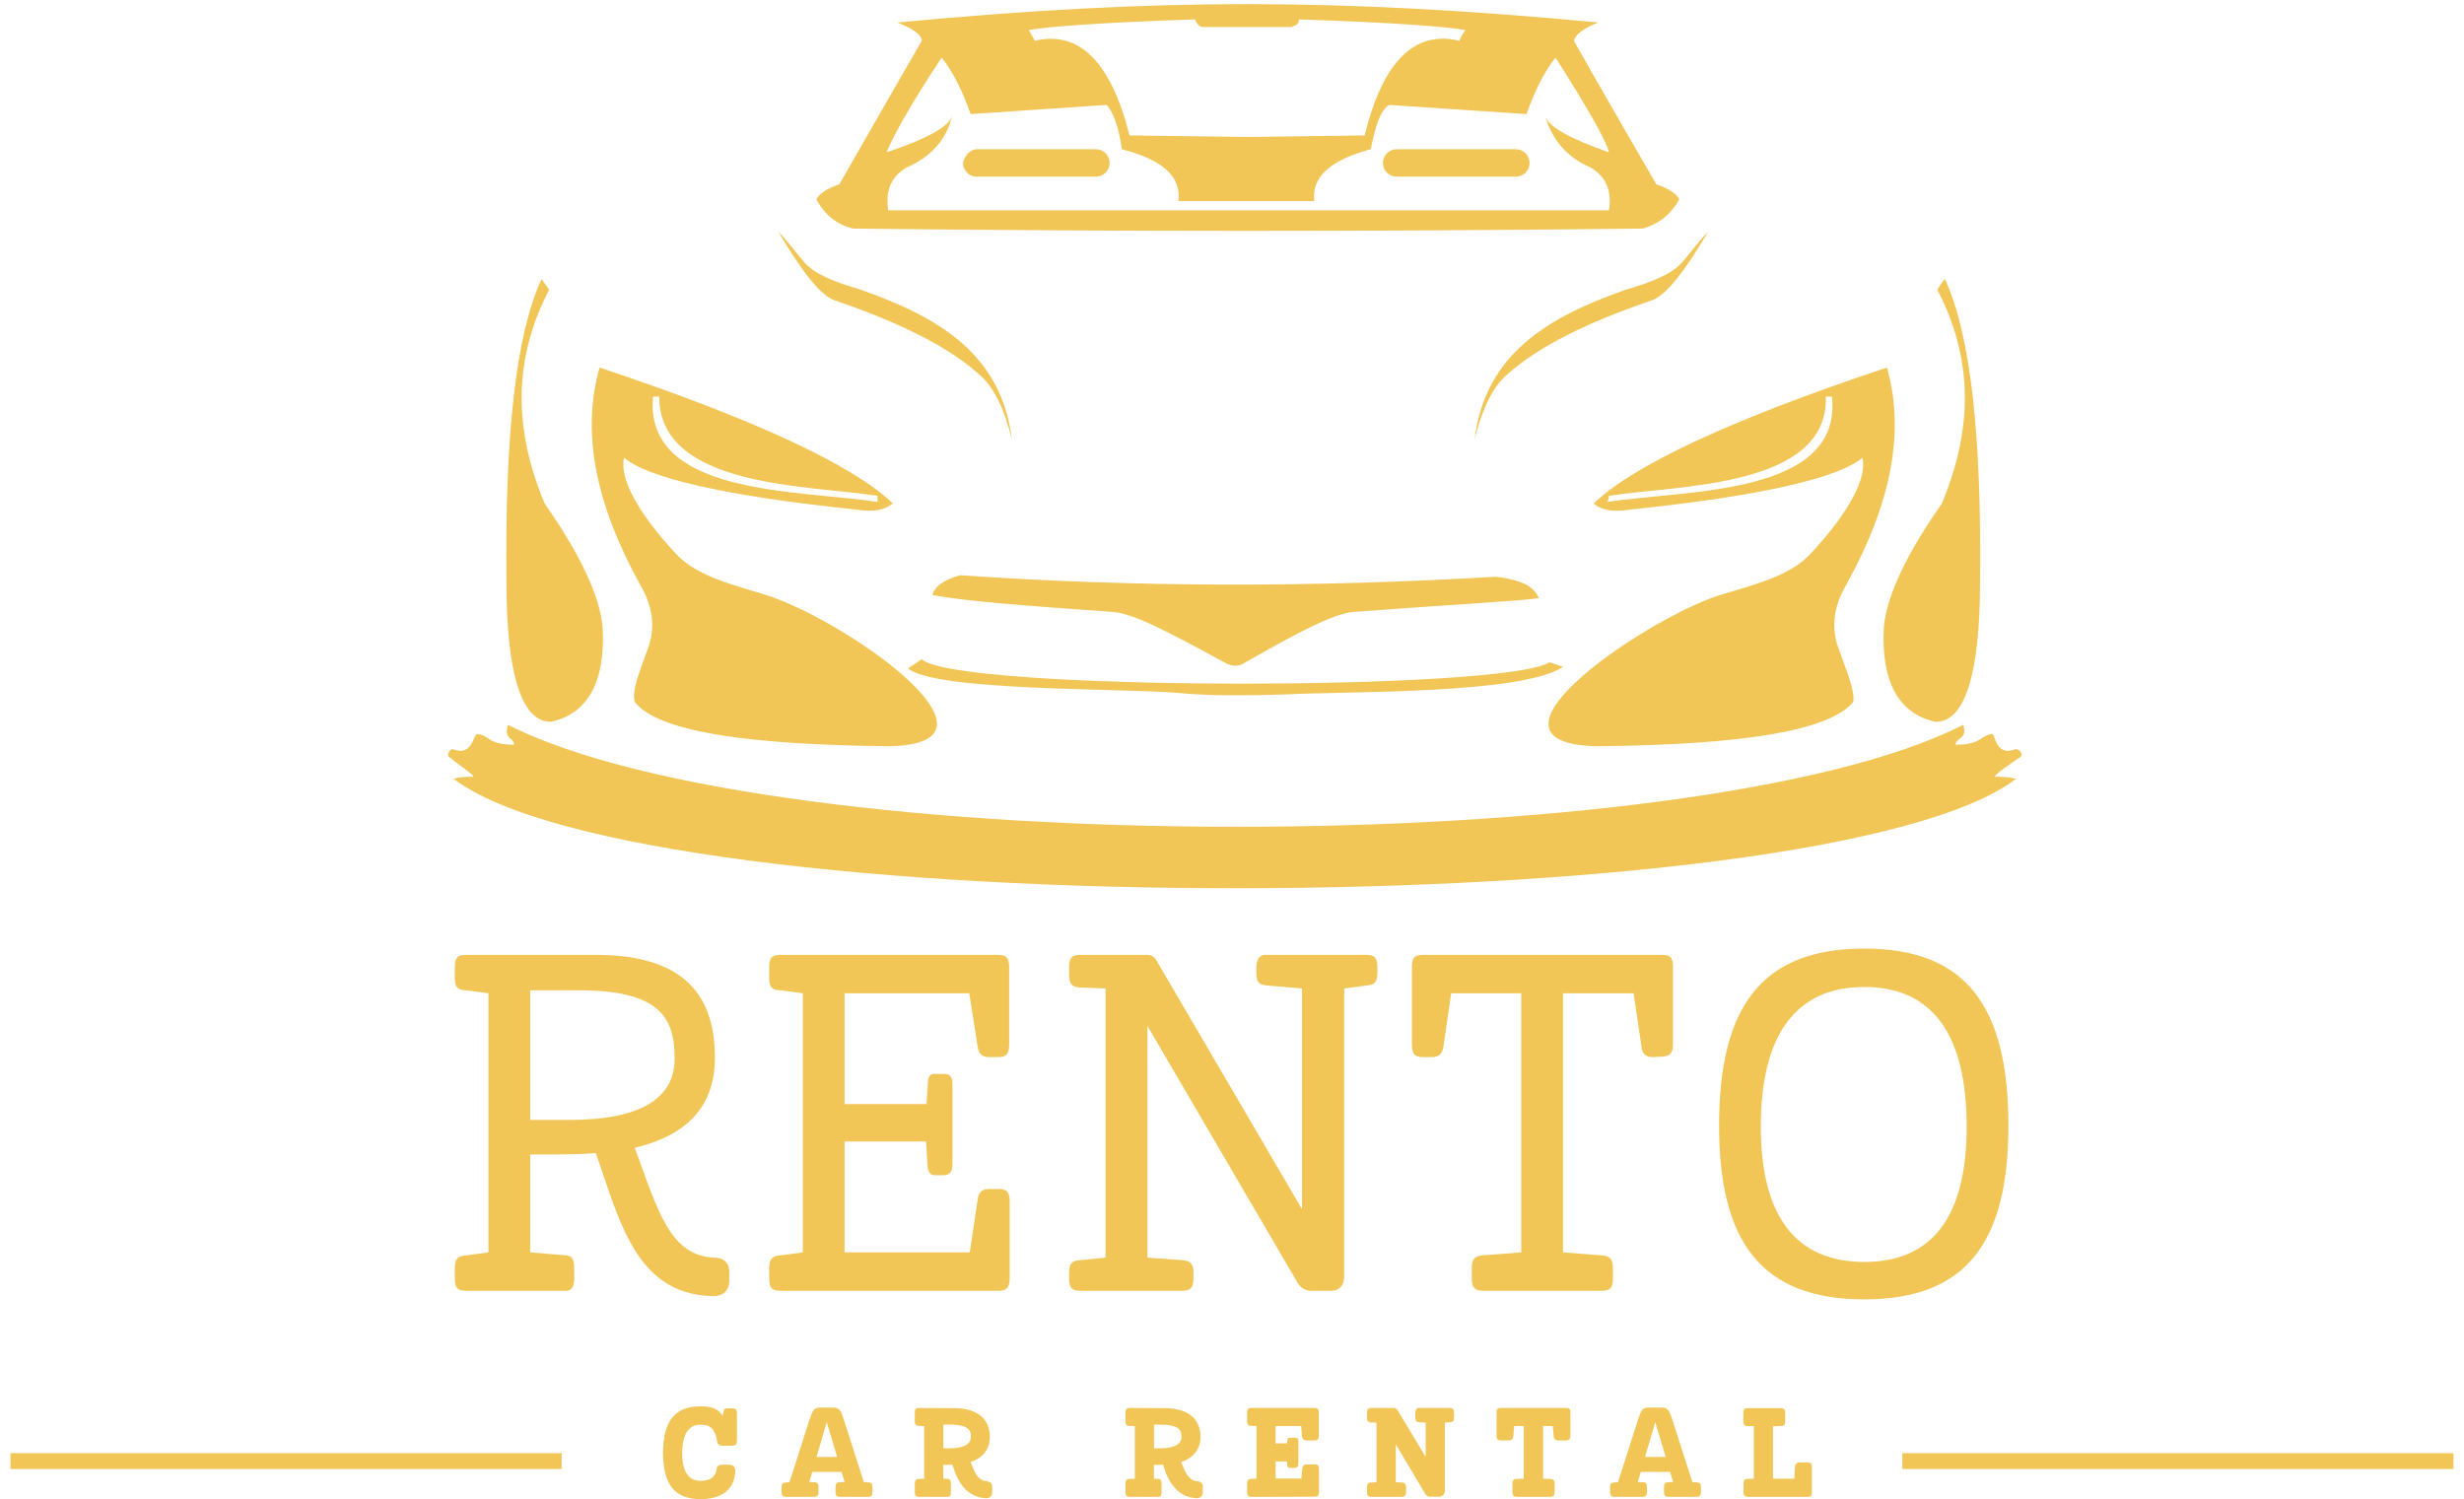 <svg xmlns="http://www.w3.org/2000/svg" xmlns:xlink="http://www.w3.org/1999/xlink" zoomAndPan="magnify" preserveAspectRatio="xMidYMid meet" version="1.0" viewBox="70.52 128 233.42 142.03"><defs><g/><clipPath id="e4cfdb8973"><path d="M 112.5 128 L 262.5 128 L 262.5 213 L 112.5 213 Z M 112.5 128 " clip-rule="nonzero"/></clipPath></defs><g fill="#f1c656" fill-opacity="1"><g transform="translate(111.011, 250.288)"><g><path d="M 26.969 0.5 C 27.969 0.547 28.594 0 28.594 -0.953 L 28.594 -1.812 C 28.594 -2.5 28.234 -3.094 27.234 -3.141 C 23 -3.281 21.875 -7.453 19.641 -13.547 C 24.828 -14.781 27.234 -17.688 27.234 -22.094 C 27.234 -28.516 23.734 -31.781 16.094 -31.828 L 3.688 -31.828 C 2.812 -31.828 2.594 -31.516 2.594 -30.688 L 2.594 -29.641 C 2.594 -28.781 2.859 -28.469 3.688 -28.469 L 5.781 -28.188 L 5.781 -3.641 L 3.688 -3.359 C 2.859 -3.312 2.594 -3 2.594 -2.141 L 2.594 -1.188 C 2.594 -0.312 2.812 0 3.688 0 L 13.094 0 C 13.641 0 13.906 -0.312 13.906 -1.188 L 13.906 -2.141 C 13.906 -3 13.688 -3.312 13.141 -3.359 L 9.734 -3.641 L 9.734 -12.906 C 13.781 -12.906 14.906 -12.953 15.953 -13.047 C 18.188 -6.688 19.734 0.312 26.969 0.5 Z M 9.734 -16.188 L 9.734 -28.469 L 14.328 -28.469 C 21.922 -28.469 23.422 -25.969 23.422 -22 C 23.422 -18.281 20.281 -16.188 13.453 -16.188 Z M 9.734 -16.188 "/></g></g></g><g fill="#f1c656" fill-opacity="1"><g transform="translate(140.793, 250.288)"><g><path d="M 3.688 0 L 24.328 0 C 25.047 0 25.375 -0.312 25.375 -1.141 L 25.375 -8.5 C 25.375 -9.281 25.141 -9.641 24.375 -9.641 L 23.422 -9.641 C 22.922 -9.641 22.422 -9.5 22.328 -8.547 L 21.594 -3.641 L 9.734 -3.641 L 9.734 -14.141 L 17.453 -14.141 L 17.594 -11.828 C 17.594 -11.375 17.828 -10.953 18.234 -10.953 L 19.141 -10.953 C 19.734 -10.953 19.953 -11.375 19.953 -11.906 L 19.953 -19.594 C 19.953 -20.281 19.734 -20.547 19.141 -20.547 L 18.234 -20.547 C 17.875 -20.547 17.641 -20.281 17.641 -19.875 L 17.5 -17.688 L 9.734 -17.688 L 9.734 -28.188 L 21.547 -28.188 L 22.328 -23.234 C 22.422 -22.328 22.875 -22.141 23.422 -22.141 L 24.328 -22.141 C 25.047 -22.141 25.328 -22.469 25.328 -23.328 L 25.328 -30.641 C 25.328 -31.562 25.047 -31.828 24.234 -31.828 L 3.688 -31.828 C 2.812 -31.828 2.594 -31.516 2.594 -30.641 L 2.594 -29.641 C 2.594 -28.781 2.859 -28.469 3.688 -28.469 L 5.781 -28.188 L 5.781 -3.641 L 3.688 -3.359 C 2.859 -3.312 2.594 -3 2.594 -2.141 L 2.594 -1.188 C 2.594 -0.312 2.812 0 3.688 0 Z M 3.688 0 "/></g></g></g><g fill="#f1c656" fill-opacity="1"><g transform="translate(169.439, 250.288)"><g><path d="M 3.406 0 L 13.047 0 C 13.875 0 14.141 -0.312 14.141 -1.188 L 14.141 -1.688 C 14.141 -2.547 13.875 -2.859 13.047 -2.906 L 9.781 -3.141 L 9.781 -25.094 L 24.047 -0.688 C 24.375 -0.234 24.781 0 25.281 0 L 27.188 0 C 27.922 0 28.422 -0.5 28.422 -1.312 L 28.422 -28.641 L 30.516 -28.922 C 31.328 -28.969 31.562 -29.281 31.562 -30.141 L 31.562 -30.641 C 31.562 -31.516 31.328 -31.828 30.516 -31.828 L 20.922 -31.828 C 20.328 -31.828 20.094 -31.234 20.094 -30.641 L 20.094 -30.141 C 20.094 -29.281 20.328 -28.969 21.141 -28.922 L 24.422 -28.641 L 24.422 -7.734 L 10.641 -31.281 C 10.453 -31.641 10.141 -31.828 9.734 -31.828 L 3.406 -31.828 C 2.594 -31.828 2.359 -31.516 2.359 -30.641 L 2.359 -29.969 C 2.359 -29.094 2.594 -28.781 3.406 -28.734 L 5.812 -28.641 L 5.812 -3.141 L 3.406 -2.906 C 2.594 -2.859 2.359 -2.547 2.359 -1.688 L 2.359 -1.188 C 2.359 -0.312 2.594 0 3.406 0 Z M 3.406 0 "/></g></g></g><g fill="#f1c656" fill-opacity="1"><g transform="translate(203.086, 250.288)"><g><path d="M 7.953 0 L 19.141 0 C 20 0 20.234 -0.312 20.234 -1.188 L 20.234 -2.141 C 20.234 -3 19.953 -3.312 19.141 -3.359 L 15.5 -3.641 L 15.5 -28.188 L 22.188 -28.188 L 22.922 -23.234 C 22.969 -22.328 23.469 -22.141 24.047 -22.141 L 25.016 -22.188 C 25.688 -22.281 25.922 -22.594 25.922 -23.328 L 25.922 -30.641 C 25.922 -31.562 25.688 -31.828 24.828 -31.828 L 2.281 -31.828 C 1.406 -31.828 1.188 -31.562 1.188 -30.641 L 1.188 -23.328 C 1.188 -22.469 1.453 -22.141 2.188 -22.141 L 3.094 -22.141 C 3.594 -22.141 4.094 -22.328 4.188 -23.234 L 4.906 -28.188 L 11.547 -28.188 L 11.547 -3.641 L 7.906 -3.359 C 7.141 -3.312 6.859 -3 6.859 -2.141 L 6.859 -1.188 C 6.859 -0.312 7.141 0 7.953 0 Z M 7.953 0 "/></g></g></g><g fill="#f1c656" fill-opacity="1"><g transform="translate(230.185, 250.288)"><g><path d="M 16.953 -32.422 C 7.188 -32.422 3.188 -26.875 3.188 -15.641 C 3.188 -4.641 7.188 0.812 16.953 0.812 C 26.641 0.812 30.594 -4.641 30.594 -15.641 C 30.594 -26.875 26.641 -32.422 16.953 -32.422 Z M 7.141 -15.547 C 7.141 -24.375 10.547 -28.781 16.953 -28.781 C 23.328 -28.781 26.641 -24.375 26.641 -15.547 C 26.641 -6.953 23.328 -2.734 16.953 -2.734 C 10.547 -2.734 7.141 -6.953 7.141 -15.547 Z M 7.141 -15.547 "/></g></g></g><g fill="#f1c656" fill-opacity="1"><g transform="translate(132.486, 269.794)"><g><path d="M 4.406 0.234 C 6.156 0.234 7.578 -0.484 7.688 -2.375 C 7.734 -2.75 7.516 -3.031 7.141 -3.031 L 6.422 -3.031 C 6.188 -3.031 5.969 -2.922 5.922 -2.656 C 5.844 -1.844 5.25 -1.5 4.391 -1.5 C 3.281 -1.5 2.672 -2.359 2.656 -4.125 C 2.672 -5.938 3.281 -6.828 4.391 -6.828 C 5.281 -6.828 5.75 -6.453 5.953 -5.359 C 5.969 -4.844 6.297 -4.828 6.547 -4.828 L 7.281 -4.828 C 7.734 -4.828 7.844 -4.938 7.844 -5.375 L 7.844 -7.844 C 7.844 -8.281 7.734 -8.375 7.297 -8.375 L 7.031 -8.375 C 6.719 -8.375 6.641 -8.312 6.594 -8.141 L 6.484 -7.656 C 6.078 -8.359 5.406 -8.562 4.406 -8.562 C 1.906 -8.562 0.859 -7.109 0.844 -4.141 C 0.859 -1.219 1.906 0.234 4.406 0.234 Z M 4.406 0.234 "/></g></g></g><g fill="#f1c656" fill-opacity="1"><g transform="translate(144.31, 269.794)"><g><path d="M 0.75 0.016 L 3.234 0.016 C 3.641 0.016 3.75 -0.078 3.75 -0.531 L 3.75 -0.797 C 3.75 -1.25 3.688 -1.375 3.25 -1.375 L 2.875 -1.391 L 3.156 -2.344 L 5.938 -2.344 L 6.219 -1.391 L 5.859 -1.375 C 5.422 -1.375 5.359 -1.25 5.359 -0.797 L 5.359 -0.531 C 5.359 -0.078 5.453 0.016 5.875 0.016 L 8.359 0.016 C 8.766 0.016 8.859 -0.078 8.859 -0.531 L 8.859 -0.797 C 8.859 -1.25 8.797 -1.344 8.359 -1.359 L 8.047 -1.375 L 6.109 -7.406 C 5.844 -8.219 5.703 -8.438 5.141 -8.438 L 3.922 -8.438 C 3.344 -8.438 3.219 -8.25 2.922 -7.375 L 1 -1.375 L 0.75 -1.359 C 0.312 -1.328 0.25 -1.25 0.25 -0.797 L 0.25 -0.531 C 0.25 -0.078 0.344 0.016 0.75 0.016 Z M 3.562 -3.766 L 4.531 -7.062 L 5.516 -3.766 Z M 3.562 -3.766 "/></g></g></g><g fill="#f1c656" fill-opacity="1"><g transform="translate(156.493, 269.794)"><g><path d="M 7.359 0.141 C 7.734 0.188 8.016 -0.047 8.016 -0.406 L 8.016 -0.984 C 8.016 -1.219 7.875 -1.422 7.469 -1.469 C 6.641 -1.547 6.344 -2.312 5.969 -3.281 C 7.172 -3.688 7.797 -4.531 7.797 -5.672 C 7.797 -7.344 6.641 -8.375 4.422 -8.391 L 1.188 -8.406 C 0.75 -8.406 0.688 -8.297 0.688 -7.891 L 0.688 -7.25 C 0.688 -6.797 0.781 -6.703 1.188 -6.703 L 1.578 -6.688 L 1.578 -1.703 L 1.188 -1.688 C 0.781 -1.688 0.688 -1.578 0.688 -1.141 L 0.688 -0.547 C 0.688 -0.094 0.75 0.016 1.188 0.016 L 3.797 0.016 C 4.031 0.016 4.109 -0.094 4.109 -0.547 L 4.109 -1.141 C 4.109 -1.578 4.016 -1.688 3.797 -1.688 L 3.391 -1.703 L 3.375 -3.016 C 3.828 -3.016 4.062 -3.016 4.266 -3.031 C 4.734 -1.312 5.672 0.031 7.359 0.141 Z M 3.391 -4.578 L 3.391 -6.828 L 3.969 -6.828 C 5.922 -6.828 6 -6.188 6 -5.656 C 6 -5.047 5.453 -4.578 3.906 -4.578 Z M 3.391 -4.578 "/></g></g></g><g fill="#f1c656" fill-opacity="1"><g transform="translate(168.017, 269.794)"><g/></g></g><g fill="#f1c656" fill-opacity="1"><g transform="translate(176.448, 269.794)"><g><path d="M 7.359 0.141 C 7.734 0.188 8.016 -0.047 8.016 -0.406 L 8.016 -0.984 C 8.016 -1.219 7.875 -1.422 7.469 -1.469 C 6.641 -1.547 6.344 -2.312 5.969 -3.281 C 7.172 -3.688 7.797 -4.531 7.797 -5.672 C 7.797 -7.344 6.641 -8.375 4.422 -8.391 L 1.188 -8.406 C 0.75 -8.406 0.688 -8.297 0.688 -7.891 L 0.688 -7.25 C 0.688 -6.797 0.781 -6.703 1.188 -6.703 L 1.578 -6.688 L 1.578 -1.703 L 1.188 -1.688 C 0.781 -1.688 0.688 -1.578 0.688 -1.141 L 0.688 -0.547 C 0.688 -0.094 0.75 0.016 1.188 0.016 L 3.797 0.016 C 4.031 0.016 4.109 -0.094 4.109 -0.547 L 4.109 -1.141 C 4.109 -1.578 4.016 -1.688 3.797 -1.688 L 3.391 -1.703 L 3.375 -3.016 C 3.828 -3.016 4.062 -3.016 4.266 -3.031 C 4.734 -1.312 5.672 0.031 7.359 0.141 Z M 3.391 -4.578 L 3.391 -6.828 L 3.969 -6.828 C 5.922 -6.828 6 -6.188 6 -5.656 C 6 -5.047 5.453 -4.578 3.906 -4.578 Z M 3.391 -4.578 "/></g></g></g><g fill="#f1c656" fill-opacity="1"><g transform="translate(187.972, 269.794)"><g><path d="M 1.188 0.016 L 7.031 0 C 7.422 0 7.5 -0.094 7.5 -0.516 L 7.5 -2.531 C 7.5 -2.938 7.422 -3.062 7.047 -3.062 L 6.391 -3.062 C 6.188 -3.062 5.922 -3.047 5.906 -2.562 L 5.828 -1.719 L 3.391 -1.719 L 3.391 -3.344 L 4.469 -3.344 L 4.484 -3.062 C 4.5 -2.922 4.531 -2.734 4.672 -2.734 L 5.203 -2.734 C 5.484 -2.734 5.547 -2.922 5.547 -3.109 L 5.547 -5.203 C 5.547 -5.516 5.484 -5.578 5.203 -5.578 L 4.672 -5.578 C 4.562 -5.578 4.531 -5.484 4.516 -5.375 L 4.469 -5.062 L 3.391 -5.047 L 3.391 -6.688 L 5.812 -6.688 L 5.875 -5.828 C 5.906 -5.344 6.172 -5.328 6.391 -5.328 L 7.016 -5.328 C 7.391 -5.328 7.484 -5.438 7.484 -5.859 L 7.484 -7.875 C 7.484 -8.328 7.422 -8.406 6.969 -8.406 L 1.188 -8.406 C 0.75 -8.406 0.688 -8.297 0.688 -7.844 L 0.688 -7.25 C 0.688 -6.797 0.781 -6.703 1.188 -6.703 L 1.578 -6.688 L 1.578 -1.703 L 1.188 -1.688 C 0.781 -1.688 0.688 -1.578 0.688 -1.141 L 0.688 -0.547 C 0.688 -0.094 0.75 0.016 1.188 0.016 Z M 1.188 0.016 "/></g></g></g><g fill="#f1c656" fill-opacity="1"><g transform="translate(199.389, 269.794)"><g><path d="M 1.109 0.016 L 3.828 0.016 C 4.266 0.016 4.328 -0.094 4.328 -0.547 L 4.328 -0.797 C 4.328 -1.25 4.234 -1.344 3.828 -1.344 L 3.359 -1.375 L 3.359 -4.953 L 6.172 -0.234 C 6.25 -0.078 6.422 0 6.578 0 L 7.469 0 C 7.781 0 8 -0.234 8 -0.531 L 8 -7.016 L 8.375 -7.047 C 8.797 -7.047 8.875 -7.156 8.875 -7.578 L 8.875 -7.844 C 8.875 -8.297 8.812 -8.406 8.391 -8.406 L 5.516 -8.406 C 5.25 -8.406 5.203 -8.109 5.203 -7.844 L 5.203 -7.578 C 5.203 -7.156 5.297 -7.047 5.719 -7.047 L 6.188 -7.016 L 6.188 -3.766 L 3.531 -8.188 C 3.453 -8.328 3.297 -8.406 3.141 -8.406 L 1.109 -8.406 C 0.703 -8.406 0.625 -8.297 0.625 -7.844 L 0.625 -7.578 C 0.625 -7.141 0.703 -7.031 1.125 -7.031 L 1.531 -7.016 L 1.531 -1.375 L 1.125 -1.344 C 0.703 -1.344 0.625 -1.25 0.625 -0.797 L 0.625 -0.547 C 0.625 -0.094 0.703 0.016 1.109 0.016 Z M 1.109 0.016 "/></g></g></g><g fill="#f1c656" fill-opacity="1"><g transform="translate(211.98, 269.794)"><g><path d="M 2.297 0.016 L 5.312 0.016 C 5.734 0.016 5.812 -0.094 5.812 -0.547 L 5.812 -1.141 C 5.812 -1.578 5.719 -1.688 5.297 -1.688 L 4.719 -1.703 L 4.719 -6.688 L 5.641 -6.688 L 5.719 -5.828 C 5.719 -5.344 6 -5.328 6.219 -5.328 L 6.859 -5.328 C 7.219 -5.344 7.312 -5.453 7.312 -5.859 L 7.312 -7.875 C 7.312 -8.328 7.25 -8.406 6.797 -8.406 L 0.828 -8.406 C 0.375 -8.406 0.312 -8.328 0.312 -7.875 L 0.312 -5.859 C 0.312 -5.438 0.391 -5.328 0.781 -5.328 L 1.406 -5.328 C 1.625 -5.328 1.891 -5.344 1.906 -5.828 L 1.984 -6.688 L 2.891 -6.688 L 2.891 -1.703 L 2.312 -1.688 C 1.891 -1.688 1.812 -1.578 1.812 -1.141 L 1.812 -0.547 C 1.812 -0.094 1.891 0.016 2.297 0.016 Z M 2.297 0.016 "/></g></g></g><g fill="#f1c656" fill-opacity="1"><g transform="translate(222.796, 269.794)"><g><path d="M 0.75 0.016 L 3.234 0.016 C 3.641 0.016 3.75 -0.078 3.75 -0.531 L 3.75 -0.797 C 3.75 -1.25 3.688 -1.375 3.25 -1.375 L 2.875 -1.391 L 3.156 -2.344 L 5.938 -2.344 L 6.219 -1.391 L 5.859 -1.375 C 5.422 -1.375 5.359 -1.25 5.359 -0.797 L 5.359 -0.531 C 5.359 -0.078 5.453 0.016 5.875 0.016 L 8.359 0.016 C 8.766 0.016 8.859 -0.078 8.859 -0.531 L 8.859 -0.797 C 8.859 -1.25 8.797 -1.344 8.359 -1.359 L 8.047 -1.375 L 6.109 -7.406 C 5.844 -8.219 5.703 -8.438 5.141 -8.438 L 3.922 -8.438 C 3.344 -8.438 3.219 -8.25 2.922 -7.375 L 1 -1.375 L 0.75 -1.359 C 0.312 -1.328 0.25 -1.25 0.25 -0.797 L 0.25 -0.531 C 0.25 -0.078 0.344 0.016 0.75 0.016 Z M 3.562 -3.766 L 4.531 -7.062 L 5.516 -3.766 Z M 3.562 -3.766 "/></g></g></g><g fill="#f1c656" fill-opacity="1"><g transform="translate(234.98, 269.794)"><g><path d="M 1.203 0.016 L 6.672 0.016 C 7.125 0.016 7.188 -0.062 7.188 -0.516 L 7.188 -2.719 C 7.188 -3.125 7.109 -3.25 6.719 -3.25 L 6.094 -3.25 C 5.875 -3.25 5.594 -3.234 5.578 -2.734 L 5.516 -1.703 L 3.5 -1.703 L 3.5 -6.672 L 4.141 -6.688 C 4.547 -6.688 4.656 -6.781 4.656 -7.234 L 4.656 -7.844 C 4.656 -8.281 4.578 -8.391 4.156 -8.391 L 1.188 -8.391 C 0.75 -8.391 0.688 -8.281 0.688 -7.844 L 0.688 -7.234 C 0.688 -6.781 0.797 -6.688 1.219 -6.688 L 1.688 -6.672 L 1.688 -1.703 L 1.219 -1.688 C 0.797 -1.688 0.703 -1.594 0.703 -1.156 L 0.703 -0.547 C 0.703 -0.094 0.781 0.016 1.203 0.016 Z M 1.203 0.016 "/></g></g></g><path stroke-linecap="butt" transform="matrix(0.75, 0, 0, 0.75, 71.516, 265.669)" fill="none" stroke-linejoin="miter" d="M -0 0.999 L 69.609 0.999 " stroke="#f1c656" stroke-width="2" stroke-opacity="1" stroke-miterlimit="4"/><path stroke-linecap="butt" transform="matrix(0.75, 0, 0, 0.75, 250.733, 265.669)" fill="none" stroke-linejoin="miter" d="M 0.002 0.999 L 69.606 0.999 " stroke="#f1c656" stroke-width="2" stroke-opacity="1" stroke-miterlimit="4"/><g clip-path="url(#e4cfdb8973)"><path fill="#f1c656" d="M 256.504 196.672 C 256.938 198.117 255.781 197.828 255.781 198.555 C 258.238 198.555 258.094 197.684 259.25 197.539 C 259.539 197.539 259.539 199.711 261.422 198.988 C 261.711 198.844 262.434 199.566 261.711 199.855 C 261.711 199.855 259.105 201.59 259.539 201.59 C 259.828 201.59 261.422 201.59 261.566 201.879 L 261.566 201.734 C 243.629 215.621 131.371 215.621 113.434 201.734 L 113.434 201.879 C 113.578 201.59 115.023 201.59 115.316 201.59 C 115.75 201.59 113.289 200 113.289 199.855 C 112.566 199.566 113.289 198.844 113.434 198.988 C 115.316 199.711 115.316 197.539 115.75 197.539 C 116.906 197.684 116.762 198.555 119.219 198.555 C 119.219 197.828 118.207 198.117 118.641 196.672 C 144.102 209.547 231.188 209.547 256.504 196.672 Z M 226.125 149.656 C 227.715 149.223 228.871 148.211 229.598 146.91 C 229.453 146.477 228.727 145.898 227.426 145.461 C 222.219 136.492 219.613 131.863 219.613 131.863 C 219.758 131.285 220.484 130.707 221.93 130.129 C 197.191 127.812 180.121 127.812 155.531 130.129 C 156.977 130.707 157.844 131.285 157.844 131.863 C 157.844 131.863 155.242 136.348 150.031 145.461 C 148.73 145.898 148.008 146.477 147.863 146.91 C 148.586 148.211 149.598 149.223 151.336 149.656 C 176.941 149.945 200.375 149.945 226.125 149.656 Z M 192.852 130.562 C 193.285 130.418 193.574 130.273 193.574 129.84 C 202.688 130.129 207.898 130.562 209.344 130.852 C 208.91 131.43 208.766 131.863 208.766 131.863 C 204.57 130.852 201.531 133.746 199.797 140.832 L 188.656 140.977 L 177.52 140.832 C 175.781 133.891 172.746 130.852 168.551 131.863 C 168.551 131.863 168.406 131.574 167.973 130.852 C 169.418 130.562 174.625 130.129 183.738 129.84 C 183.883 130.273 184.172 130.562 184.461 130.562 C 187.211 130.562 190.105 130.562 192.852 130.562 Z M 195.023 147.055 C 194.734 144.738 196.613 143.148 200.375 142.137 C 200.809 139.965 201.242 138.52 202.109 137.941 C 210.789 138.52 215.129 138.809 215.129 138.809 C 215.852 136.781 216.723 134.902 217.879 133.457 C 220.918 138.23 222.652 141.266 222.941 142.426 C 219.18 141.121 217.156 139.965 216.867 138.953 C 217.59 141.266 218.891 142.859 221.207 143.871 C 222.652 144.738 223.23 146.043 222.941 147.922 C 200.23 147.922 177.52 147.922 154.664 147.922 C 154.371 146.043 154.953 144.738 156.398 143.871 C 158.711 142.859 160.16 141.266 160.738 138.953 C 160.449 139.965 158.422 141.121 154.516 142.426 C 154.953 141.266 156.543 138.23 159.727 133.457 C 160.883 134.902 161.75 136.781 162.473 138.809 C 162.473 138.809 166.812 138.52 175.348 137.941 C 175.926 138.52 176.504 139.965 176.797 142.137 C 180.699 143.148 182.438 144.738 182.148 147.055 C 186.633 147.055 190.684 147.055 195.023 147.055 Z M 163.051 142.137 L 174.336 142.137 C 175.059 142.137 175.637 142.715 175.637 143.438 C 175.637 144.16 175.059 144.738 174.336 144.738 L 163.051 144.738 C 162.328 144.738 161.75 144.16 161.75 143.438 C 161.895 142.715 162.473 142.137 163.051 142.137 Z M 214.117 142.137 L 202.832 142.137 C 202.109 142.137 201.531 142.715 201.531 143.438 C 201.531 144.16 202.109 144.738 202.832 144.738 L 214.117 144.738 C 214.84 144.738 215.418 144.16 215.418 143.438 C 215.418 142.715 214.84 142.137 214.117 142.137 Z M 217.301 190.742 C 218.168 191.031 218.602 191.176 218.602 191.176 C 214.695 193.777 198.203 193.488 192.562 193.777 C 188.367 193.922 184.75 193.922 182.004 193.633 C 176.797 193.199 159.004 193.488 156.543 191.32 C 157.41 190.742 157.844 190.453 157.844 190.453 C 161.027 193.488 213.105 193.488 217.301 190.742 Z M 198.785 185.969 C 208.477 185.242 214.406 184.953 216.289 184.664 C 215.852 183.508 214.551 182.93 212.238 182.641 C 195.023 183.652 178.098 183.652 161.461 182.496 C 159.871 182.93 159.004 183.652 158.855 184.375 C 161.895 184.953 167.68 185.391 175.926 185.969 C 177.953 186.113 181.426 187.992 186.488 190.742 C 187.211 191.176 187.934 191.176 188.512 190.742 C 193.574 187.848 196.902 186.113 198.785 185.969 Z M 254.043 155.445 C 254.477 154.723 254.766 154.43 254.766 154.43 C 257.227 159.785 258.238 169.332 258.094 183.074 C 258.094 191.898 256.648 196.383 253.898 196.383 C 250.426 195.66 248.691 192.621 248.98 187.414 C 249.27 184.375 251.148 180.469 254.477 175.695 C 257.516 168.465 257.371 161.809 254.043 155.445 Z M 244.641 189.293 C 243.918 187.27 244.352 185.242 245.363 183.508 C 249.703 175.695 251.004 168.898 249.27 162.82 C 234.516 167.738 225.258 172.078 221.496 175.695 C 222.074 176.273 223.23 176.566 224.969 176.273 C 237.551 174.973 244.785 173.238 246.957 171.355 C 247.391 173.238 245.797 176.418 242.035 180.469 C 240.301 182.352 237.406 183.219 233.938 184.23 C 227.426 185.969 208.621 198.406 221.785 198.699 C 235.672 198.555 243.773 197.25 246.086 194.504 C 246.23 193.344 245.508 191.754 244.641 189.293 Z M 222.941 174.973 C 222.941 175.262 222.797 175.551 222.797 175.551 C 230.32 174.395 245.074 174.973 244.062 165.57 C 243.629 165.57 243.484 165.57 243.484 165.57 C 243.773 174.25 229.309 173.961 222.941 174.973 Z M 210.211 169.621 C 210.934 166.727 211.949 164.559 213.395 163.402 C 216.145 160.941 220.629 158.625 226.992 156.457 C 228.293 156.023 230.031 153.852 232.344 149.945 C 231.477 150.816 230.754 151.828 229.887 152.84 C 228.871 153.996 226.992 154.723 224.531 155.445 C 217.156 158.047 211.223 161.52 210.211 169.621 Z M 122.547 155.445 C 122.113 154.867 121.824 154.43 121.824 154.43 C 119.363 159.785 118.352 169.332 118.496 183.074 C 118.496 191.898 119.945 196.383 122.691 196.383 C 126.164 195.66 127.898 192.621 127.609 187.414 C 127.32 184.375 125.441 180.469 122.113 175.695 C 119.074 168.465 119.219 161.809 122.547 155.445 Z M 131.949 189.293 C 132.676 187.27 132.238 185.242 131.227 183.508 C 126.887 175.695 125.586 168.898 127.32 162.82 C 142.078 167.738 151.336 172.078 155.098 175.695 C 154.371 176.273 153.359 176.566 151.625 176.273 C 139.039 174.973 131.805 173.238 129.637 171.355 C 129.203 173.238 130.793 176.418 134.555 180.469 C 136.289 182.352 139.184 183.219 142.656 184.23 C 150.176 186.402 167.391 198.406 154.809 198.699 C 140.918 198.555 132.82 197.25 130.648 194.504 C 130.359 193.344 131.082 191.754 131.949 189.293 Z M 153.648 174.973 C 153.648 175.262 153.648 175.551 153.648 175.551 C 146.129 174.395 131.516 174.973 132.383 165.57 C 132.82 165.57 132.965 165.57 132.965 165.57 C 132.965 174.25 147.285 173.961 153.648 174.973 Z M 166.379 169.621 C 165.656 166.727 164.645 164.559 163.195 163.402 C 160.449 160.941 155.965 158.625 149.598 156.457 C 148.297 156.023 146.562 153.852 144.246 149.945 C 145.113 150.816 145.84 151.828 146.707 152.84 C 147.719 153.996 149.598 154.723 152.059 155.445 C 159.438 158.047 165.367 161.52 166.379 169.621 Z M 166.379 169.621 " fill-opacity="1" fill-rule="evenodd"/></g></svg>